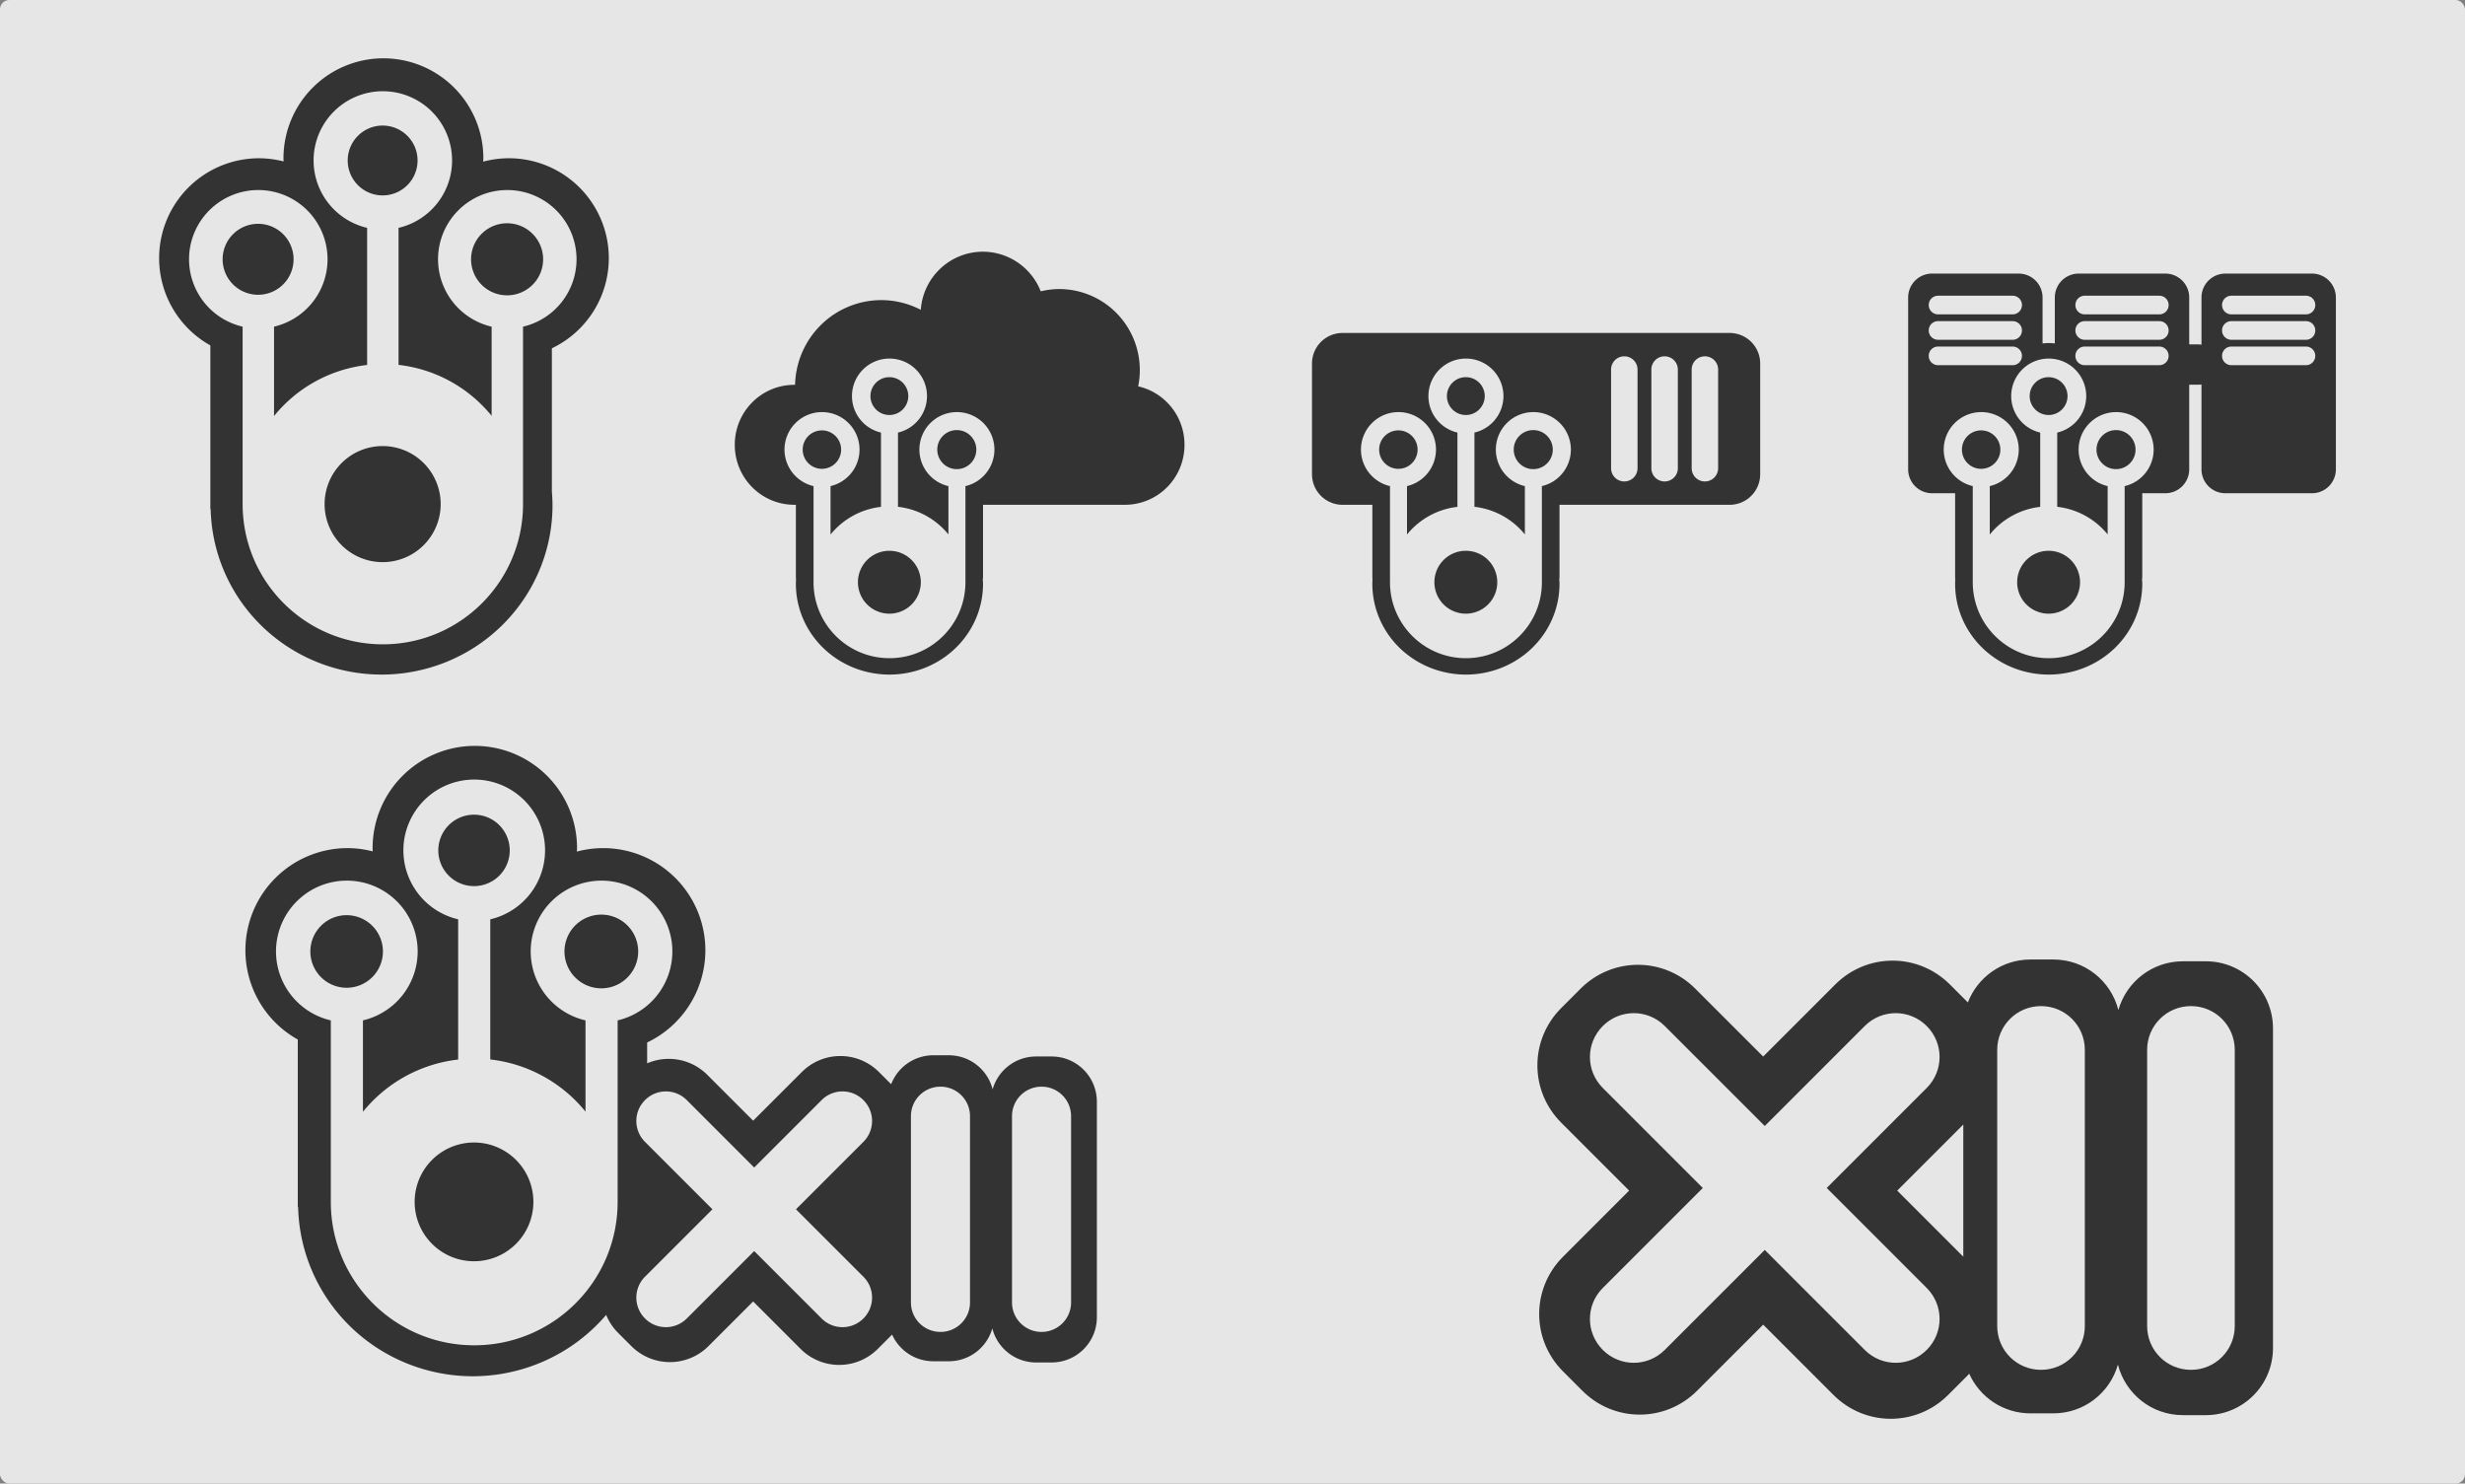 <?xml version="1.0" encoding="UTF-8" standalone="no"?>
<!-- Created with Inkscape (http://www.inkscape.org/) -->

<svg
   xmlns:dc="http://purl.org/dc/elements/1.1/"
   xmlns:cc="http://creativecommons.org/ns#"
   xmlns:rdf="http://www.w3.org/1999/02/22-rdf-syntax-ns#"
   xmlns:svg="http://www.w3.org/2000/svg"
   xmlns="http://www.w3.org/2000/svg"
   xmlns:sodipodi="http://sodipodi.sourceforge.net/DTD/sodipodi-0.dtd"
   xmlns:inkscape="http://www.inkscape.org/namespaces/inkscape"
   width="408.919mm"
   height="246.098mm"
   viewBox="0 0 1448.926 872"
   id="svg7187"
   version="1.1"
   inkscape:version="0.91 r13725"
   sodipodi:docname="logo.svg">
  <rect x="0" y="0" width="1448.926" height="872" fill="#808080" stroke="none"/>
  <defs
     id="defs7189" />
  <sodipodi:namedview
     id="base"
     pagecolor="#ffffff"
     bordercolor="#666666"
     borderopacity="1.0"
     inkscape:pageopacity="0.0"
     inkscape:pageshadow="2"
     inkscape:zoom="0.16"
     inkscape:cx="-484.76192"
     inkscape:cy="-2027.7538"
     inkscape:document-units="px"
     inkscape:current-layer="layer1"
     showgrid="false"
     fit-margin-top="0"
     fit-margin-left="0"
     fit-margin-right="0"
     fit-margin-bottom="0"
     inkscape:window-width="1920"
     inkscape:window-height="1040"
     inkscape:window-x="0"
     inkscape:window-y="22"
     inkscape:window-maximized="1" />
  <g
     inkscape:label="Layer 1"
     inkscape:groupmode="layer"
     id="layer1"
     transform="translate(261.606,-350.648)">
    <path
       style="fill:#333333;fill-opacity:1;stroke:none;stroke-width:10;stroke-linecap:round;stroke-linejoin:round;stroke-miterlimit:4;stroke-dasharray:none;stroke-opacity:1"
       d="m -2140.842,1016.838 c -64.147,0 -115.79,51.642 -115.79,115.79 l 0,368.421 c 0,64.147 51.642,115.79 115.79,115.79 64.147,0 115.789,-51.642 115.789,-115.79 l 0,-368.421 c 0,-64.147 -51.642,-115.79 -115.789,-115.79 z m -0.752,36.092 c 43.737,0 78.947,35.581 78.947,79.78 l 0,366.754 c 0,44.199 -35.211,79.782 -78.947,79.782 -43.737,0 -78.947,-35.583 -78.947,-79.782 l 0,-366.754 c 0,-44.199 35.211,-79.78 78.947,-79.78 z"
       id="rect11738-7-6-7"
       inkscape:connector-curvature="0" />
    <path
       style="fill:#2b0000;fill-opacity:1;stroke:none;stroke-width:10;stroke-linecap:round;stroke-linejoin:round;stroke-miterlimit:4;stroke-dasharray:none;stroke-opacity:1"
       d="m 333.711,1717.297 c -26.659,0.487 -48.22,19.477 -64.568,38.733 -14.843,14.843 -29.686,29.686 -44.529,44.529 -27.552,-26.433 -51.629,-57.346 -84.217,-77.918 -28.401,-12.227 -63.196,-1.189 -82.203,22.445 -22.543,22.339 -28.636,61.922 -8.095,87.538 16.913,22.846 40.477,39.485 58.996,60.897 3.067,4.084 10.017,8.118 10.75,12.208 -26.401,27.452 -57.405,51.429 -77.542,84.222 -12.064,29.338 0.337,64.758 25.074,83.508 23.432,22.192 64.197,25.853 88.696,3.362 22.268,-18.068 39.73,-41.167 61.276,-60.013 2.531,-2.592 4.652,-5.744 7.838,-7.596 27.685,26.522 51.753,57.798 84.766,78.068 29.34,12.065 64.756,-0.34 83.51,-25.074 22.19,-23.43 25.844,-64.189 3.361,-88.687 -18.075,-22.28 -41.176,-39.763 -60.012,-61.284 -2.602,-2.528 -5.735,-4.659 -7.6,-7.842 26.542,-27.699 57.849,-51.776 78.1,-84.834 12.511,-30.481 -1.404,-67.277 -27.994,-85.466 -12.731,-10.452 -28.933,-17.385 -45.607,-16.797 z"
       id="rect11738-0"
       inkscape:connector-curvature="0" />
    <path
       style="fill:#2b0000;fill-opacity:1;stroke:none;stroke-width:10;stroke-linecap:round;stroke-linejoin:round;stroke-miterlimit:4;stroke-dasharray:none;stroke-opacity:1"
       d="m 501.961,1711.549 c -43.164,-0.695 -79.948,43.368 -72.766,85.678 0.675,81.801 -2.491,163.735 1.953,245.441 9.996,42.789 63.946,68.971 103.236,48.25 30.184,-14.075 47.334,-49.545 42.179,-82.061 -0.946,-80.684 2.647,-161.523 -2.177,-242.095 -8.117,-31.798 -39.591,-55.873 -72.426,-55.214 z"
       id="rect11738-7-62"
       inkscape:connector-curvature="0" />
    <path
       style="fill:#2b0000;fill-opacity:1;stroke:none;stroke-width:10;stroke-linecap:round;stroke-linejoin:round;stroke-miterlimit:4;stroke-dasharray:none;stroke-opacity:1"
       d="m 666.584,1711.709 c -43.236,-0.983 -80.037,43.309 -72.818,85.592 0.888,82.224 -2.873,164.617 2.309,246.719 10.786,42.379 64.855,67.507 103.707,46.518 29.758,-14.376 46.402,-49.526 41.336,-81.779 -0.805,-80.277 2.447,-160.681 -1.95,-240.866 -7.379,-32.407 -39.417,-57.05 -72.583,-56.182 z"
       id="rect11738-7-3-6"
       inkscape:connector-curvature="0" />
    <rect
       style="fill:#e6e6e6;fill-opacity:1;stroke:none;stroke-width:6.6;stroke-linecap:round;stroke-linejoin:round;stroke-miterlimit:4;stroke-dasharray:none;stroke-opacity:1"
       id="rect7170"
       width="1448.926"
       height="872"
       x="-261.606"
       y="350.648"
       ry="5.48"
       inkscape:export-xdpi="90"
       inkscape:export-ydpi="90" />
    <path
       style="fill:#333333;fill-opacity:1;stroke:none;stroke-width:6.6;stroke-linecap:round;stroke-linejoin:round;stroke-miterlimit:4;stroke-dasharray:none;stroke-opacity:1"
       d="m 17.493,789.062 a 60.082,60.082 0 0 0 -60.083,60.083 60.082,60.082 0 0 0 0.066,1.914 60.082,60.082 0 0 0 -14.752,-1.914 60.082,60.082 0 0 0 -60.083,60.08 60.082,60.082 0 0 0 30.798,52.434 l 0,98.46 0.192,0 a 102.807,101.806 0 0 0 102.723,99.451 102.807,101.806 0 0 0 78.346,-36.057 c 1.572,3.85 3.924,7.461 7.059,10.595 l 7.704,7.708 c 12.58,12.58 32.837,12.58 45.416,0 l 26.214,-26.213 27.866,27.866 c 12.58,12.58 32.837,12.58 45.417,0 l 7.704,-7.708 c 0.235,-0.235 0.434,-0.49 0.66,-0.73 4.156,9.277 13.434,15.721 24.292,15.721 l 9.043,0 c 12.214,0 22.431,-8.148 25.598,-19.321 2.928,11.534 13.312,20.029 25.782,20.029 l 9.043,0 c 14.756,0 26.634,-11.878 26.634,-26.634 l 0,-126.58 c 0,-14.757 -11.878,-26.638 -26.634,-26.638 l -9.043,0 c -12.214,0 -22.431,8.152 -25.598,19.325 -2.928,-11.534 -13.312,-20.033 -25.782,-20.033 l -9.043,0 c -11.354,0 -20.977,7.047 -24.823,17.012 l -7.125,-7.129 c -12.58,-12.58 -32.837,-12.58 -45.417,0 l -28.574,28.574 -26.922,-26.922 c -9.603,-9.603 -23.669,-11.851 -35.389,-6.793 l 0,-12.244 a 60.082,60.082 0 0 0 34.231,-54.175 60.082,60.082 0 0 0 -60.083,-60.083 60.082,60.082 0 0 0 -15.456,2.05 60.082,60.082 0 0 0 0.104,-2.047 60.082,60.082 0 0 0 -60.083,-60.083 z m -0.35,19.789 a 41.637,41.637 0 0 1 41.636,41.636 41.637,41.637 0 0 1 -32.195,40.508 l 0,82.373 c 21.952,2.485 42.05,13.489 55.971,30.643 l 0,-53.607 a 41.637,41.637 0 0 1 -32.217,-40.508 41.637,41.637 0 0 1 41.636,-41.636 41.637,41.637 0 0 1 41.636,41.636 41.637,41.637 0 0 1 -32.173,40.504 l 0,106.68 c -3.8e-4,46.554 -37.74,84.294 -84.294,84.294 -46.554,-3e-4 -84.294,-37.74 -84.294,-84.294 -0.001,-37.121 -5.67e-4,-71.751 0,-106.68 a 41.637,41.637 0 0 1 -32.221,-40.508 41.637,41.637 0 0 1 41.636,-41.636 41.637,41.637 0 0 1 41.636,41.636 41.637,41.637 0 0 1 -32.17,40.5 l 0,53.729 c 13.91,-17.176 34.011,-28.201 55.971,-30.702 l 0,-82.432 A 41.637,41.637 0 0 1 -24.494,850.488 41.637,41.637 0 0 1 17.142,808.852 Z m -0.115,20.641 a 20.996,20.996 0 0 0 -20.999,20.995 20.996,20.996 0 0 0 20.999,20.995 20.996,20.996 0 0 0 20.995,-20.995 20.996,20.996 0 0 0 -20.995,-20.995 z m 74.827,58.741 a 21.663,21.663 0 0 0 -21.663,21.663 21.663,21.663 0 0 0 21.663,21.663 21.663,21.663 0 0 0 21.663,-21.663 21.663,21.663 0 0 0 -21.663,-21.663 z m -149.71,0.328 a 21.33,21.33 0 0 0 -21.327,21.331 21.33,21.33 0 0 0 21.327,21.331 21.33,21.33 0 0 0 21.331,-21.331 21.33,21.33 0 0 0 -21.331,-21.331 z M 291.2,989.363 c 9.619,0 17.363,7.743 17.363,17.363 l 0,109.416 c 0,9.62 -7.743,17.366 -17.363,17.366 -9.62,0 -17.363,-7.747 -17.363,-17.366 l 0,-109.416 c 0,-9.62 7.743,-17.363 17.363,-17.363 z m 59.416,0 c 9.62,0 17.363,7.743 17.363,17.363 l 0,109.416 c 0,9.62 -7.743,17.366 -17.363,17.366 -9.62,0 -17.366,-7.747 -17.366,-17.366 l 0,-109.416 c 0,-9.62 7.747,-17.363 17.366,-17.363 z m -220.802,2.788 c 4.438,0 8.876,1.703 12.277,5.104 l 39.626,39.623 39.623,-39.623 c 6.802,-6.802 17.756,-6.802 24.558,0 6.802,6.802 6.802,17.752 0,24.554 l -39.626,39.626 39.626,39.623 c 6.802,6.802 6.802,17.756 0,24.558 -6.802,6.802 -17.756,6.802 -24.558,0 l -39.623,-39.627 -39.626,39.627 c -6.802,6.802 -17.752,6.802 -24.554,0 -6.802,-6.802 -6.802,-17.756 0,-24.558 l 39.623,-39.623 -39.623,-39.626 c -6.802,-6.802 -6.802,-17.752 0,-24.554 3.401,-3.401 7.838,-5.104 12.277,-5.104 z M 17.027,1022.182 a 34.898,34.898 0 0 0 -34.899,34.899 34.898,34.898 0 0 0 34.899,34.895 34.898,34.898 0 0 0 34.895,-34.895 34.898,34.898 0 0 0 -34.895,-34.899 z"
       id="rect6551"
       inkscape:connector-curvature="0" />
    <path
       style="fill:#333333;fill-opacity:1;stroke:none;stroke-width:8;stroke-linecap:round;stroke-linejoin:round;stroke-miterlimit:4;stroke-dasharray:none;stroke-opacity:1"
       d="m 527.595,546.353 c -9.977,0 -18.01,8.032 -18.01,18.01 l 0,64.981 c 0,9.977 8.032,18.01 18.01,18.01 l 17.465,0 0,43.346 0.115,0 a 55,53.298 0 0 0 -0.115,3.148 55,53.298 0 0 0 55,53.299 55,53.298 0 0 0 55,-53.299 55,53.298 0 0 0 -0.162,-3.148 l 0.162,0 0,-43.346 99.961,0 c 9.977,0 18.01,-8.032 18.01,-18.01 l 0,-64.981 c 0,-9.977 -8.032,-18.01 -18.01,-18.01 l -227.426,0 z m 165.562,13.73 c 4.309,0 7.779,3.47 7.779,7.779 l 0,57.982 c 0,4.309 -3.47,7.777 -7.779,7.777 -4.309,0 -7.777,-3.468 -7.777,-7.777 l 0,-57.982 c 0,-4.309 3.468,-7.779 7.777,-7.779 z m 23.687,0 c 4.309,0 7.779,3.47 7.779,7.779 l 0,57.982 c 0,4.309 -3.47,7.777 -7.779,7.777 -4.309,0 -7.777,-3.468 -7.777,-7.777 l 0,-57.982 c 0,-4.309 3.468,-7.779 7.777,-7.779 z m 23.689,0 c 4.309,0 7.777,3.47 7.777,7.779 l 0,57.982 c 0,4.309 -3.468,7.777 -7.777,7.777 -4.309,0 -7.779,-3.468 -7.779,-7.777 l 0,-57.982 c 0,-4.309 3.47,-7.779 7.779,-7.779 z m -140.461,1.318 a 22.051,22.051 0 0 1 22.051,22.051 22.051,22.051 0 0 1 -17.051,21.453 l 0,43.625 c 11.626,1.316 22.27,7.144 29.643,16.229 l 0,-28.391 a 22.051,22.051 0 0 1 -17.062,-21.453 22.051,22.051 0 0 1 22.051,-22.051 22.051,22.051 0 0 1 22.051,22.051 22.051,22.051 0 0 1 -17.039,21.451 l 0,56.498 c -2e-4,24.655 -19.987,44.642 -44.643,44.643 -24.655,-2e-4 -44.642,-19.987 -44.643,-44.643 -7e-4,-19.659 -3e-4,-38 0,-56.498 a 22.051,22.051 0 0 1 -17.064,-21.453 22.051,22.051 0 0 1 22.051,-22.051 22.051,22.051 0 0 1 22.051,22.051 22.051,22.051 0 0 1 -17.037,21.449 l 0,28.455 c 7.367,-9.097 18.012,-14.936 29.643,-16.26 l 0,-43.656 a 22.051,22.051 0 0 1 -17.051,-21.449 22.051,22.051 0 0 1 22.051,-22.051 z m -0.061,10.932 a 11.119,11.119 0 0 0 -11.121,11.119 11.119,11.119 0 0 0 11.121,11.119 11.119,11.119 0 0 0 11.119,-11.119 11.119,11.119 0 0 0 -11.119,-11.119 z m 39.629,31.109 a 11.473,11.473 0 0 0 -11.473,11.473 11.473,11.473 0 0 0 11.473,11.473 11.473,11.473 0 0 0 11.473,-11.473 11.473,11.473 0 0 0 -11.473,-11.473 z m -79.287,0.174 a 11.296,11.296 0 0 0 -11.295,11.297 11.296,11.296 0 0 0 11.295,11.297 11.296,11.296 0 0 0 11.297,-11.297 11.296,11.296 0 0 0 -11.297,-11.297 z m 39.658,70.766 a 18.482,18.482 0 0 0 -18.483,18.482 18.482,18.482 0 0 0 18.483,18.48 18.482,18.482 0 0 0 18.48,-18.48 18.482,18.482 0 0 0 -18.48,-18.482 z"
       id="rect6007-2"
       inkscape:connector-curvature="0" />
    <path
       style="fill:#333333;fill-opacity:1;stroke:none;stroke-width:5;stroke-linecap:round;stroke-linejoin:round;stroke-miterlimit:4;stroke-dasharray:none;stroke-opacity:1"
       d="m 316.099,498.593 a 36.604,36.801 0 0 0 -36.473,34.15 50.754,51.027 0 0 0 -23.201,-5.699 50.754,51.027 0 0 0 -50.691,49.789 l -0.371,0 c -19.427,0 -35.066,15.723 -35.066,35.254 0,19.531 15.64,35.256 35.066,35.256 l 0.854,0 0,43.355 0.115,0 a 55,53.298 0 0 0 -0.115,3.148 55,53.298 0 0 0 55,53.299 55,53.298 0 0 0 55,-53.299 55,53.298 0 0 0 -0.162,-3.148 l 0.162,0 0,-43.355 83.359,0 c 19.427,0 35.066,-15.725 35.066,-35.256 0,-16.819 -11.601,-30.803 -27.229,-34.365 a 47.37,47.625 0 0 0 0.965,-9.547 47.37,47.625 0 0 0 -47.369,-47.625 47.37,47.625 0 0 0 -10.873,1.33 36.604,36.801 0 0 0 -34.037,-23.287 z m -54.869,62.809 a 22.051,22.051 0 0 1 22.051,22.051 22.051,22.051 0 0 1 -17.051,21.453 l 0,43.625 c 11.626,1.316 22.27,7.144 29.643,16.229 l 0,-28.391 a 22.051,22.051 0 0 1 -17.062,-21.453 22.051,22.051 0 0 1 22.051,-22.051 22.051,22.051 0 0 1 22.051,22.051 22.051,22.051 0 0 1 -17.039,21.451 l 0,56.498 c -2e-4,24.655 -19.987,44.642 -44.643,44.643 -24.655,-2e-4 -44.642,-19.987 -44.643,-44.643 -7e-4,-19.659 -3e-4,-38 0,-56.498 a 22.051,22.051 0 0 1 -17.064,-21.453 22.051,22.051 0 0 1 22.051,-22.051 22.051,22.051 0 0 1 22.051,22.051 22.051,22.051 0 0 1 -17.037,21.449 l 0,28.455 c 7.367,-9.096 18.012,-14.936 29.643,-16.26 l 0,-43.656 a 22.051,22.051 0 0 1 -17.051,-21.449 22.051,22.051 0 0 1 22.051,-22.051 z m -0.061,10.932 a 11.119,11.119 0 0 0 -11.121,11.119 11.119,11.119 0 0 0 11.121,11.119 11.119,11.119 0 0 0 11.119,-11.119 11.119,11.119 0 0 0 -11.119,-11.119 z m 39.629,31.109 a 11.473,11.473 0 0 0 -11.473,11.473 11.473,11.473 0 0 0 11.473,11.473 11.473,11.473 0 0 0 11.473,-11.473 11.473,11.473 0 0 0 -11.473,-11.473 z m -79.287,0.174 a 11.296,11.296 0 0 0 -11.295,11.297 11.296,11.296 0 0 0 11.295,11.297 11.296,11.296 0 0 0 11.297,-11.297 11.296,11.296 0 0 0 -11.297,-11.297 z m 39.658,70.766 a 18.482,18.482 0 0 0 -18.482,18.482 18.482,18.482 0 0 0 18.482,18.48 18.482,18.482 0 0 0 18.48,-18.48 18.482,18.482 0 0 0 -18.48,-18.482 z"
       id="path5327-9-4-7-6"
       inkscape:connector-curvature="0" />
    <path
       style="fill:#333333;fill-opacity:1;stroke:none;stroke-width:6.6;stroke-linecap:round;stroke-linejoin:round;stroke-miterlimit:4;stroke-dasharray:none;stroke-opacity:1"
       d="m 931.919,914.617 c -16.841,0 -31.113,10.453 -36.819,25.233 l -10.568,-10.574 c -18.659,-18.659 -48.705,-18.659 -67.364,0 l -42.382,42.382 -39.931,-39.931 c -18.659,-18.659 -48.705,-18.659 -67.364,0 l -11.427,11.433 c -18.659,18.658 -18.659,48.699 0,67.358 l 39.931,39.937 -38.881,38.881 c -18.659,18.659 -18.659,48.699 0,67.358 l 11.427,11.432 c 18.659,18.659 48.705,18.659 67.364,0 l 38.881,-38.881 41.332,41.332 c 18.659,18.659 48.705,18.659 67.364,0 l 11.427,-11.432 c 0.348,-0.348 0.644,-0.727 0.979,-1.083 6.164,13.761 19.926,23.319 36.031,23.319 l 13.413,0 c 18.117,0 33.27,-12.086 37.968,-28.657 4.343,17.108 19.745,29.708 38.241,29.708 l 13.413,0 c 21.887,0 39.505,-17.618 39.505,-39.505 l 0,-187.748 c 0,-21.887 -17.618,-39.51 -39.505,-39.51 l -13.413,0 c -18.117,0 -33.271,12.091 -37.968,28.663 -4.343,-17.108 -19.745,-29.713 -38.241,-29.713 l -13.413,0 z m 6.187,27.383 c 14.268,0 25.753,11.485 25.753,25.753 l 0,162.296 c 0,14.268 -11.485,25.753 -25.753,25.753 -14.268,0 -25.753,-11.485 -25.753,-25.753 l 0,-162.296 c 0,-14.268 11.485,-25.753 25.753,-25.753 z m 88.128,0 c 14.268,0 25.753,11.485 25.753,25.753 l 0,162.296 c 0,14.268 -11.485,25.753 -25.753,25.753 -14.268,0 -25.758,-11.485 -25.758,-25.753 l 0,-162.296 c 0,-14.268 11.49,-25.753 25.758,-25.753 z m -327.503,4.141 c 6.583,0 13.165,2.521 18.21,7.565 l 58.776,58.77 58.77,-58.77 c 5.045,-5.045 11.632,-7.565 18.215,-7.565 6.583,0 13.165,2.521 18.21,7.565 10.089,10.089 10.089,26.331 0,36.42 l -58.776,58.776 58.776,58.77 c 10.089,10.089 10.089,26.336 0,36.425 -10.089,10.089 -26.336,10.089 -36.425,0 l -58.77,-58.776 -58.776,58.776 c -10.089,10.089 -26.331,10.089 -36.419,0 -10.089,-10.089 -10.089,-26.336 0,-36.425 l 58.77,-58.77 -58.77,-58.776 c -10.089,-10.089 -10.089,-26.33 0,-36.42 5.045,-5.045 11.626,-7.565 18.21,-7.565 z m 193.684,65.471 0,77.68 -38.837,-38.837 38.837,-38.843 z"
       id="rect6590-3"
       inkscape:connector-curvature="0" />
    <path
       style="fill:#333333;fill-opacity:1;stroke:none;stroke-width:6.6;stroke-linecap:round;stroke-linejoin:round;stroke-miterlimit:4;stroke-dasharray:none;stroke-opacity:1"
       d="m -36.236,384.923 a 58.739,58.739 0 0 0 -58.739,58.74 58.739,58.739 0 0 0 0.065,1.871 58.739,58.739 0 0 0 -14.422,-1.871 58.739,58.739 0 0 0 -58.74,58.736 58.739,58.739 0 0 0 30.109,51.262 l 0,96.258 0.187,0 a 100.508,99.529 0 0 0 100.426,97.228 100.508,99.529 0 0 0 100.508,-99.531 100.508,99.529 0 0 0 -0.371,-8.011 l 0,-84.241 a 58.739,58.739 0 0 0 33.466,-52.964 58.739,58.739 0 0 0 -58.74,-58.74 58.739,58.739 0 0 0 -15.11,2.005 58.739,58.739 0 0 0 0.105,-2.001 58.739,58.739 0 0 0 -58.74,-58.74 l 0,0 z m -0.339,19.347 a 40.706,40.706 0 0 1 40.705,40.705 40.706,40.706 0 0 1 -31.475,39.602 l 0,80.531 c 21.461,2.43 41.11,13.187 54.72,29.957 l 0,-52.408 a 40.706,40.706 0 0 1 -31.497,-39.602 40.706,40.706 0 0 1 40.705,-40.705 40.706,40.706 0 0 1 40.705,40.705 40.706,40.706 0 0 1 -31.454,39.598 l 0,104.294 c -4e-4,45.513 -36.896,82.409 -82.409,82.409 -45.513,-4e-4 -82.409,-36.896 -82.409,-82.409 0,-36.291 -6e-4,-70.147 0,-104.294 a 40.706,40.706 0 0 1 -31.5,-39.602 40.706,40.706 0 0 1 40.705,-40.705 40.706,40.706 0 0 1 40.705,40.705 40.706,40.706 0 0 1 -31.45,39.595 l 0,52.527 c 13.599,-16.792 33.25,-27.571 54.72,-30.015 l 0,-80.589 a 40.706,40.706 0 0 1 -31.475,-39.595 40.706,40.706 0 0 1 40.705,-40.705 z m -0.114,20.18 a 20.526,20.526 0 0 0 -20.529,20.526 20.526,20.526 0 0 0 20.529,20.526 20.526,20.526 0 0 0 20.526,-20.526 20.526,20.526 0 0 0 -20.526,-20.526 z m 73.154,57.427 a 21.179,21.179 0 0 0 -21.178,21.178 21.179,21.179 0 0 0 21.178,21.178 21.179,21.179 0 0 0 21.182,-21.178 21.179,21.179 0 0 0 -21.182,-21.178 z m -146.362,0.321 a 20.853,20.853 0 0 0 -20.85,20.854 20.853,20.853 0 0 0 20.85,20.854 20.853,20.853 0 0 0 20.854,-20.854 20.853,20.853 0 0 0 -20.854,-20.854 z m 73.208,130.632 a 34.118,34.118 0 0 0 -34.118,34.118 34.118,34.118 0 0 0 34.118,34.114 34.118,34.118 0 0 0 34.115,-34.114 34.118,34.118 0 0 0 -34.115,-34.118 z"
       id="rect6551-3"
       inkscape:connector-curvature="0" />
    <path
       inkscape:connector-curvature="0"
       style="fill:#333333;fill-opacity:1;stroke:none;stroke-width:6.6;stroke-linecap:round;stroke-linejoin:round;stroke-miterlimit:4;stroke-dasharray:none;stroke-opacity:1"
       d="m 874.097,511.449 c -7.804,0 -14.088,6.284 -14.088,14.088 l 0,100.939 c 0,7.804 6.284,14.088 14.088,14.088 l 13.516,0 0,50.135 0.115,0 a 55,53.298 0 0 0 -0.115,3.148 55,53.298 0 0 0 55,53.299 55,53.298 0 0 0 55,-53.299 55,53.298 0 0 0 -0.162,-3.148 l 0.162,0 0,-50.135 13.516,0 c 7.804,0 14.086,-6.284 14.086,-14.088 l 0,-49.707 5.395,0 c 0.619,0 1.222,-0.065 1.81,-0.17 l 0,49.877 c 0,7.804 6.284,14.088 14.088,14.088 l 50.826,0 c 7.804,0 14.086,-6.284 14.086,-14.088 l 0,-100.939 c 0,-7.804 -6.282,-14.088 -14.086,-14.088 l -50.826,0 c -7.804,0 -14.088,6.284 -14.088,14.088 l 0,27.713 c -0.588,-0.105 -1.191,-0.168 -1.81,-0.168 l -5.395,0 0,-27.545 c 0,-7.804 -6.282,-14.088 -14.086,-14.088 l -50.826,0 c -7.804,0 -14.088,6.284 -14.088,14.088 l 0,26.977 a 31,31 0 0 0 -3.604,-0.233 31,31 0 0 0 -3.602,0.248 l 0,-26.992 c 0,-7.804 -6.282,-14.088 -14.086,-14.088 l -50.826,0 z m 3.492,13.01 43.84,0 c 3.036,0 5.48,2.445 5.48,5.48 0,3.036 -2.445,5.481 -5.48,5.481 l -43.84,0 c -3.036,0 -5.48,-2.445 -5.48,-5.481 0,-3.036 2.445,-5.48 5.48,-5.48 z m 86.205,0 43.842,0 c 3.036,0 5.479,2.445 5.479,5.48 0,3.036 -2.442,5.481 -5.479,5.481 l -43.842,0 c -3.036,0 -5.48,-2.445 -5.48,-5.481 0,-3.036 2.445,-5.48 5.48,-5.48 z m 86.205,0 43.842,0 c 3.036,0 5.479,2.445 5.479,5.48 0,3.036 -2.443,5.481 -5.479,5.481 l -43.842,0 c -3.036,0 -5.481,-2.445 -5.481,-5.481 0,-3.036 2.445,-5.48 5.481,-5.48 z m -172.41,14.938 43.84,0 c 3.036,0 5.48,2.445 5.48,5.48 0,3.036 -2.445,5.481 -5.48,5.481 l -43.84,0 c -3.036,0 -5.48,-2.445 -5.48,-5.481 0,-3.036 2.445,-5.48 5.48,-5.48 z m 86.205,0 43.842,0 c 3.036,0 5.479,2.445 5.479,5.48 0,3.036 -2.442,5.481 -5.479,5.481 l -43.842,0 c -3.036,0 -5.48,-2.445 -5.48,-5.481 0,-3.036 2.445,-5.48 5.48,-5.48 z m 86.205,0 43.842,0 c 3.036,0 5.479,2.445 5.479,5.48 0,3.036 -2.443,5.481 -5.479,5.481 l -43.842,0 c -3.036,0 -5.481,-2.445 -5.481,-5.481 0,-3.036 2.445,-5.48 5.481,-5.48 z m -172.41,14.938 43.84,0 c 3.036,0 5.48,2.445 5.48,5.48 0,3.036 -2.445,5.481 -5.48,5.481 l -43.84,0 c -3.036,0 -5.48,-2.445 -5.48,-5.481 0,-3.036 2.445,-5.48 5.48,-5.48 z m 86.205,0 43.842,0 c 3.036,0 5.479,2.445 5.479,5.48 0,3.036 -2.442,5.481 -5.479,5.481 l -43.842,0 c -3.036,0 -5.48,-2.445 -5.48,-5.481 0,-3.036 2.445,-5.48 5.48,-5.48 z m 86.205,0 43.842,0 c 3.036,0 5.479,2.445 5.479,5.48 0,3.036 -2.443,5.481 -5.479,5.481 l -43.842,0 c -3.036,0 -5.481,-2.445 -5.481,-5.481 0,-3.036 2.445,-5.48 5.481,-5.48 z m -107.375,7.068 a 22.051,22.051 0 0 1 22.051,22.051 22.051,22.051 0 0 1 -17.051,21.453 l 0,43.625 c 11.626,1.316 22.27,7.144 29.643,16.229 l 0,-28.391 a 22.051,22.051 0 0 1 -17.062,-21.453 22.051,22.051 0 0 1 22.051,-22.051 22.051,22.051 0 0 1 22.051,22.051 22.051,22.051 0 0 1 -17.039,21.451 l 0,56.498 c -2e-4,24.655 -19.987,44.642 -44.643,44.643 -24.655,-2e-4 -44.642,-19.987 -44.643,-44.643 -7e-4,-19.659 -3e-4,-38 0,-56.498 a 22.051,22.051 0 0 1 -17.064,-21.453 22.051,22.051 0 0 1 22.051,-22.051 22.051,22.051 0 0 1 22.051,22.051 22.051,22.051 0 0 1 -17.037,21.449 l 0,28.455 c 7.367,-9.097 18.012,-14.936 29.643,-16.26 l 0,-43.656 a 22.051,22.051 0 0 1 -17.051,-21.449 22.051,22.051 0 0 1 22.051,-22.051 z m -0.061,10.932 a 11.119,11.119 0 0 0 -11.121,11.119 11.119,11.119 0 0 0 11.121,11.119 11.119,11.119 0 0 0 11.119,-11.119 11.119,11.119 0 0 0 -11.119,-11.119 z m 39.629,31.109 a 11.473,11.473 0 0 0 -11.473,11.473 11.473,11.473 0 0 0 11.473,11.473 11.473,11.473 0 0 0 11.473,-11.473 11.473,11.473 0 0 0 -11.473,-11.473 z m -79.287,0.174 a 11.296,11.296 0 0 0 -11.295,11.297 11.296,11.296 0 0 0 11.295,11.297 11.296,11.296 0 0 0 11.297,-11.297 11.296,11.296 0 0 0 -11.297,-11.297 z m 39.658,70.766 a 18.482,18.482 0 0 0 -18.482,18.482 18.482,18.482 0 0 0 18.482,18.48 18.482,18.482 0 0 0 18.48,-18.48 18.482,18.482 0 0 0 -18.48,-18.482 z"
       id="rect6922-4" />
    <path
       style="fill:#333333;fill-opacity:1;stroke:none;stroke-width:6.6;stroke-linecap:round;stroke-linejoin:round;stroke-miterlimit:4;stroke-dasharray:none;stroke-opacity:1"
       d="m 938.478,1263.385 c -16.841,0 -31.113,10.453 -36.819,25.233 l -10.568,-10.574 c -18.659,-18.659 -48.705,-18.659 -67.364,0 l -42.382,42.382 -39.931,-39.931 c -18.659,-18.659 -48.705,-18.659 -67.364,0 l -11.427,11.433 c -18.659,18.658 -18.659,48.699 0,67.358 l 39.931,39.937 -38.881,38.881 c -18.659,18.659 -18.659,48.699 0,67.358 l 11.427,11.432 c 18.659,18.659 48.705,18.659 67.364,0 l 38.881,-38.881 41.332,41.332 c 18.659,18.659 48.705,18.659 67.364,0 l 11.427,-11.432 c 0.348,-0.348 0.644,-0.727 0.979,-1.083 6.164,13.761 19.926,23.319 36.031,23.319 l 13.413,0 c 18.117,0 33.27,-12.086 37.968,-28.657 4.343,17.108 19.745,29.708 38.241,29.708 l 13.413,0 c 21.887,0 39.505,-17.618 39.505,-39.505 l 0,-187.748 c 0,-21.887 -17.618,-39.51 -39.505,-39.51 l -13.413,0 c -18.117,0 -33.27,12.091 -37.967,28.663 -4.343,-17.108 -19.745,-29.713 -38.241,-29.713 l -13.413,0 z m 6.187,27.383 c 14.268,0 25.753,11.485 25.753,25.753 l 0,162.296 c 0,14.268 -11.485,25.753 -25.753,25.753 -14.268,0 -25.753,-11.485 -25.753,-25.753 l 0,-162.296 c 0,-14.268 11.485,-25.753 25.753,-25.753 z m 88.128,0 c 14.268,0 25.753,11.485 25.753,25.753 l 0,162.296 c 0,14.268 -11.485,25.753 -25.753,25.753 -14.268,0 -25.758,-11.485 -25.758,-25.753 l 0,-162.296 c 0,-14.268 11.49,-25.753 25.758,-25.753 z m -327.503,4.141 c 6.583,0 13.165,2.521 18.21,7.565 l 58.776,58.77 58.77,-58.77 c 5.045,-5.045 11.632,-7.565 18.215,-7.565 6.583,0 13.165,2.521 18.21,7.565 10.089,10.089 10.089,26.331 0,36.42 l -58.776,58.776 58.776,58.77 c 10.089,10.089 10.089,26.336 0,36.425 -10.089,10.089 -26.336,10.089 -36.425,0 l -58.77,-58.776 -58.776,58.776 c -10.089,10.089 -26.331,10.089 -36.419,0 -10.089,-10.089 -10.089,-26.336 0,-36.425 l 58.77,-58.77 -58.77,-58.776 c -10.089,-10.089 -10.089,-26.33 0,-36.42 5.045,-5.045 11.626,-7.565 18.21,-7.565 z m 193.684,65.471 0,77.68 -38.837,-38.837 38.837,-38.843 z"
       id="rect6590-3-3"
       inkscape:connector-curvature="0" />
    <path
       style="fill:#5fd35f;fill-opacity:1;stroke:none;stroke-width:10;stroke-linecap:round;stroke-linejoin:round;stroke-miterlimit:4;stroke-dasharray:none;stroke-opacity:1"
       d="m 114.317,1739.505 c -11.436,0 -22.872,4.38 -31.635,13.143 l -10.031,10.031 c -17.526,17.526 -17.526,45.745 0,63.271 l 78.84,78.84 -78.84,78.842 c -17.526,17.526 -17.526,45.745 0,63.271 l 10.031,10.03 c 17.526,17.526 45.745,17.526 63.271,0 l 78.84,-78.84 78.84,78.84 c 17.526,17.526 45.746,17.526 63.272,0 l 10.03,-10.03 c 17.526,-17.526 17.526,-45.745 0,-63.271 l -78.84,-78.842 78.84,-78.84 c 17.526,-17.526 17.526,-45.745 0,-63.271 l -10.03,-10.031 c -17.526,-17.526 -45.746,-17.526 -63.272,0 l -78.84,78.84 -78.84,-78.84 c -8.763,-8.763 -20.199,-13.143 -31.635,-13.143 z"
       id="rect11738"
       inkscape:connector-curvature="0" />
    <rect
       style="fill:#5fd35f;fill-opacity:1;stroke:none;stroke-width:10;stroke-linecap:round;stroke-linejoin:round;stroke-miterlimit:4;stroke-dasharray:none;stroke-opacity:1"
       id="rect11738-7"
       width="103.665"
       height="341.936"
       x="451.006"
       y="1733.822"
       ry="51.832" />
    <rect
       style="fill:#5fd35f;fill-opacity:1;stroke:none;stroke-width:10;stroke-linecap:round;stroke-linejoin:round;stroke-miterlimit:4;stroke-dasharray:none;stroke-opacity:1"
       id="rect11738-7-3"
       width="103.665"
       height="341.936"
       x="615.596"
       y="1733.822"
       ry="51.832" />
    <path
       style="fill:#333333;fill-opacity:1;stroke:none;stroke-width:6.6;stroke-linecap:round;stroke-linejoin:round;stroke-miterlimit:4;stroke-dasharray:none;stroke-opacity:1"
       d="m 3643,559.953 a 419.17,419.17 0 0 0 -419.176,419.177 419.17,419.17 0 0 0 0.464,13.353 419.17,419.17 0 0 0 -102.916,-13.353 419.17,419.17 0 0 0 -419.177,419.151 419.17,419.17 0 0 0 214.863,365.816 l 0,686.912 1.338,0 a 717.247,710.261 0 0 0 716.656,693.834 717.247,710.261 0 0 0 717.246,-710.275 717.247,710.261 0 0 0 -2.649,-57.169 l 0,-601.159 a 419.17,419.17 0 0 0 238.817,-377.959 419.17,419.17 0 0 0 -419.178,-419.177 419.17,419.17 0 0 0 -107.829,14.305 419.17,419.17 0 0 0 0.751,-14.278 419.17,419.17 0 0 0 -419.177,-419.177 l 0,0 z m -2.418,138.061 a 290.486,290.486 0 0 1 290.481,290.481 290.486,290.486 0 0 1 -224.615,282.607 l 0,574.683 c 153.148,17.339 293.369,94.104 390.49,213.782 l 0,-373.997 a 290.486,290.486 0 0 1 -224.768,-282.607 290.486,290.486 0 0 1 290.479,-290.481 290.486,290.486 0 0 1 290.481,290.481 290.486,290.486 0 0 1 -224.459,282.582 l 0,744.262 c 0,324.79 -263.297,588.086 -588.088,588.088 -324.79,0 -588.086,-263.298 -588.088,-588.088 0,-258.979 0,-500.579 0,-744.262 a 290.486,290.486 0 0 1 -224.794,-282.608 290.486,290.486 0 0 1 290.48,-290.48 290.486,290.486 0 0 1 290.481,290.48 290.486,290.486 0 0 1 -224.435,282.557 l 0,374.845 c 97.048,-119.83 237.28,-196.749 390.49,-214.193 l 0,-575.096 a 290.486,290.486 0 0 1 -224.614,-282.556 290.486,290.486 0 0 1 290.481,-290.481 z m -0.817,144.006 a 146.479,146.479 0 0 0 -146.501,146.474 146.479,146.479 0 0 0 146.501,146.475 146.479,146.479 0 0 0 146.475,-146.475 146.479,146.479 0 0 0 -146.475,-146.474 z m 522.041,409.81 a 151.137,151.137 0 0 0 -151.132,151.133 151.137,151.137 0 0 0 151.132,151.133 151.137,151.137 0 0 0 151.158,-151.133 151.137,151.137 0 0 0 -151.158,-151.133 z m -1044.469,2.292 a 148.808,148.808 0 0 0 -148.79,148.815 148.808,148.808 0 0 0 148.79,148.816 148.808,148.808 0 0 0 148.817,-148.816 148.808,148.808 0 0 0 -148.817,-148.815 z m 522.428,932.212 a 243.47,243.47 0 0 0 -243.473,243.474 243.47,243.47 0 0 0 243.473,243.448 243.47,243.47 0 0 0 243.448,-243.448 243.47,243.47 0 0 0 -243.448,-243.474 z"
       id="rect6551-3-6"
       inkscape:connector-curvature="0" />
    <path
       style="fill:#333333;fill-opacity:1;stroke:none;stroke-width:10;stroke-linecap:round;stroke-linejoin:round;stroke-miterlimit:4;stroke-dasharray:none;stroke-opacity:1"
       d="m 257.721,2741.5 c -76.708,0 -138.462,61.754 -138.462,138.462 l 0,323.077 c 0,76.708 61.754,138.462 138.462,138.462 76.708,0 138.462,-61.754 138.462,-138.462 l 0,-323.077 c 0,-76.708 -61.754,-138.462 -138.462,-138.462 z m 0,69.231 c 38.354,0 69.231,30.877 69.231,69.231 l 0,323.077 c 0,38.354 -30.877,69.231 -69.231,69.231 -38.354,0 -69.231,-30.877 -69.231,-69.231 l 0,-323.077 c 0,-38.354 30.877,-69.231 69.231,-69.231 z"
       id="rect11738-7-6-7-9"
       inkscape:connector-curvature="0"
       inkscape:export-xdpi="90"
       inkscape:export-ydpi="90" />
    <path
       style="fill:#333333;fill-opacity:1;stroke:none;stroke-width:10;stroke-linecap:round;stroke-linejoin:round;stroke-miterlimit:4;stroke-dasharray:none;stroke-opacity:1"
       d="m -2759.493,1016.838 c -31.453,0 -62.906,12.051 -87.007,36.152 -48.202,48.202 -48.202,125.812 0,174.015 l 89.832,89.832 -89.832,89.835 c -48.202,48.202 -48.202,125.812 0,174.015 48.203,48.202 125.815,48.202 174.017,0 l 89.832,-89.832 89.832,89.832 c 48.202,48.202 125.815,48.202 174.017,0 48.202,-48.202 48.202,-125.812 0,-174.015 l -89.832,-89.835 89.832,-89.832 c 48.202,-48.202 48.202,-125.812 0,-174.015 -24.101,-24.101 -55.556,-36.152 -87.01,-36.152 -31.453,0 -62.906,12.051 -87.007,36.152 l -89.832,89.832 -89.832,-89.832 c -24.101,-24.101 -55.556,-36.152 -87.01,-36.152 z m 4.105,43.858 c 21.445,0 42.891,8.216 59.324,24.649 l 112.799,112.799 112.799,-112.799 c 32.865,-32.865 85.782,-32.865 118.648,0 32.865,32.865 32.865,85.782 0,118.648 l -112.799,112.799 112.799,112.799 c 32.865,32.865 32.865,85.782 0,118.648 -32.865,32.865 -85.782,32.865 -118.648,0 l -112.799,-112.799 -112.799,112.799 c -32.865,32.865 -85.782,32.865 -118.648,0 -32.865,-32.865 -32.865,-85.782 0,-118.648 l 112.799,-112.799 -112.799,-112.799 c -32.865,-32.865 -32.865,-85.782 0,-118.648 16.433,-16.433 37.878,-24.649 59.324,-24.649 z"
       id="rect11738-7-6-7-2-3"
       inkscape:connector-curvature="0" />
    <path
       style="fill:#333333;fill-opacity:1;stroke:none;stroke-width:10;stroke-linecap:round;stroke-linejoin:round;stroke-miterlimit:4;stroke-dasharray:none;stroke-opacity:1"
       d="m -1883.245,1016.838 c -64.147,0 -115.79,51.642 -115.79,115.79 l 0,368.421 c 0,64.147 51.642,115.79 115.79,115.79 64.147,0 115.789,-51.642 115.789,-115.79 l 0,-368.421 c 0,-64.147 -51.642,-115.79 -115.789,-115.79 z m -0.752,36.092 c 43.737,0 78.947,35.581 78.947,79.78 l 0,366.754 c 0,44.199 -35.211,79.782 -78.947,79.782 -43.737,0 -78.947,-35.583 -78.947,-79.782 l 0,-366.754 c 0,-44.199 35.211,-79.78 78.947,-79.78 z"
       id="rect11738-7-6-7-93"
       inkscape:connector-curvature="0" />
    <path
       style="fill:#333333;fill-opacity:1;stroke:none;stroke-width:10;stroke-linecap:round;stroke-linejoin:round;stroke-miterlimit:4;stroke-dasharray:none;stroke-opacity:1"
       d="m -391.717,2741.5 c -36.235,0 -72.47,13.882 -100.235,41.648 -55.53,55.53 -55.53,144.94 0,200.471 l 57.881,57.883 -57.881,57.881 c -55.53,55.53 -55.53,144.94 0,200.471 55.53,55.53 144.939,55.53 200.469,0 l 57.883,-57.883 57.881,57.883 c 55.53,55.53 144.94,55.53 200.471,0 55.53,-55.53 55.53,-144.941 0,-200.471 l -57.881,-57.881 57.881,-57.883 c 55.53,-55.53 55.53,-144.94 0,-200.471 -55.53,-55.53 -144.94,-55.53 -200.471,0 l -57.881,57.883 -57.883,-57.883 c -27.765,-27.765 -63.999,-41.648 -100.233,-41.648 z m 9.502,80.443 c 18.117,0 36.235,6.941 50.118,20.824 l 98.497,98.496 98.497,-98.496 c 27.765,-27.765 72.47,-27.765 100.235,0 27.765,27.765 27.765,72.47 0,100.235 l -98.497,98.498 98.497,98.497 c 27.765,27.765 27.765,72.47 0,100.235 -27.765,27.765 -72.47,27.765 -100.235,0 l -98.497,-98.497 -98.497,98.497 c -27.765,27.765 -72.47,27.765 -100.235,0 -27.765,-27.765 -27.765,-72.47 0,-100.235 l 98.497,-98.497 -98.497,-98.498 c -27.765,-27.765 -27.765,-72.47 0,-100.235 13.883,-13.883 32,-20.824 50.118,-20.824 z"
       id="rect11738-7-6-7-9-3"
       inkscape:connector-curvature="0"
       inkscape:export-xdpi="90"
       inkscape:export-ydpi="90" />
    <path
       inkscape:connector-curvature="0"
       style="fill:#333333;fill-opacity:1;stroke:none;stroke-width:10;stroke-linecap:round;stroke-linejoin:round;stroke-miterlimit:4;stroke-dasharray:none;stroke-opacity:1"
       d="m 587.506,2741.5 c -76.708,0 -138.462,61.754 -138.462,138.462 l 0,323.077 c 0,76.708 61.754,138.462 138.462,138.462 76.708,0 138.462,-61.754 138.462,-138.462 l 0,-323.077 c 0,-76.708 -61.754,-138.462 -138.462,-138.462 z m 0,69.231 c 38.354,0 69.231,30.877 69.231,69.231 l 0,323.077 c 0,38.354 -30.877,69.231 -69.231,69.231 -38.354,0 -69.231,-30.877 -69.231,-69.231 l 0,-323.077 c 0,-38.354 30.877,-69.231 69.231,-69.231 z"
       id="rect11738-7-6-7-9-6"
       inkscape:export-xdpi="90"
       inkscape:export-ydpi="90" />
    <g
       id="g12660"
       transform="translate(5900,-6050)"
       inkscape:export-xdpi="40.865891"
       inkscape:export-ydpi="40.865891">
      <path
         sodipodi:nodetypes="cc"
         inkscape:connector-curvature="0"
         id="path12521-65"
         d="m -8969.656,9566.662 c 521.96,4.333 689.238,-642.358 1096.216,-886.239"
         style="fill:none;fill-rule:evenodd;stroke:#333333;stroke-width:400;stroke-linecap:round;stroke-linejoin:round;stroke-miterlimit:4;stroke-dasharray:none;stroke-opacity:1" />
      <g
         id="g12651">
        <path
           style="fill:none;fill-rule:evenodd;stroke:#333333;stroke-width:400;stroke-linecap:round;stroke-linejoin:round;stroke-miterlimit:4;stroke-dasharray:none;stroke-opacity:1"
           d="m -8537.925,8685.647 c 129.883,538.427 1032.487,1365.047 859.073,-20.213"
           id="path12523-1-4"
           inkscape:connector-curvature="0"
           sodipodi:nodetypes="cc" />
        <path
           style="fill:none;fill-rule:evenodd;stroke:#333333;stroke-width:400;stroke-linecap:round;stroke-linejoin:round;stroke-miterlimit:4;stroke-dasharray:none;stroke-opacity:1"
           d="m -7691.807,9303.37 c 0,0 767.827,613.494 590.373,-620.244"
           id="path12523-2-9"
           inkscape:connector-curvature="0"
           sodipodi:nodetypes="cc" />
        <path
           style="fill:none;fill-rule:evenodd;stroke:#ffffff;stroke-width:200;stroke-linecap:round;stroke-linejoin:round;stroke-miterlimit:4;stroke-dasharray:none;stroke-opacity:1"
           d="m -8537.925,8685.647 c 129.883,538.427 1032.487,1365.047 859.073,-20.213"
           id="path12523-1"
           inkscape:connector-curvature="0"
           sodipodi:nodetypes="cc" />
        <path
           style="fill:none;fill-rule:evenodd;stroke:#ffffff;stroke-width:200;stroke-linecap:round;stroke-linejoin:round;stroke-miterlimit:4;stroke-dasharray:none;stroke-opacity:1"
           d="m -8969.656,9566.662 c 521.96,4.333 689.238,-642.358 1096.216,-886.239"
           id="path12521"
           inkscape:connector-curvature="0"
           sodipodi:nodetypes="cc" />
        <path
           style="fill:none;fill-rule:evenodd;stroke:#ffffff;stroke-width:200;stroke-linecap:round;stroke-linejoin:round;stroke-miterlimit:4;stroke-dasharray:none;stroke-opacity:1"
           d="m -7691.807,9303.37 c 0,0 767.827,613.494 590.373,-620.244"
           id="path12523-2"
           inkscape:connector-curvature="0"
           sodipodi:nodetypes="cc" />
        <circle
           style="fill:#ffffff;fill-opacity:1;stroke:#333333;stroke-width:104.758;stroke-linecap:round;stroke-linejoin:round;stroke-miterlimit:4;stroke-dasharray:none;stroke-opacity:1"
           id="path12634"
           cx="-7672.084"
           cy="8233.106"
           r="147.621" />
        <circle
           style="fill:#ffffff;fill-opacity:1;stroke:#333333;stroke-width:104.758;stroke-linecap:round;stroke-linejoin:round;stroke-miterlimit:4;stroke-dasharray:none;stroke-opacity:1"
           id="path12634-3"
           cx="-7142.765"
           cy="8204.822"
           r="147.621" />
      </g>
    </g>
  </g>
</svg>
